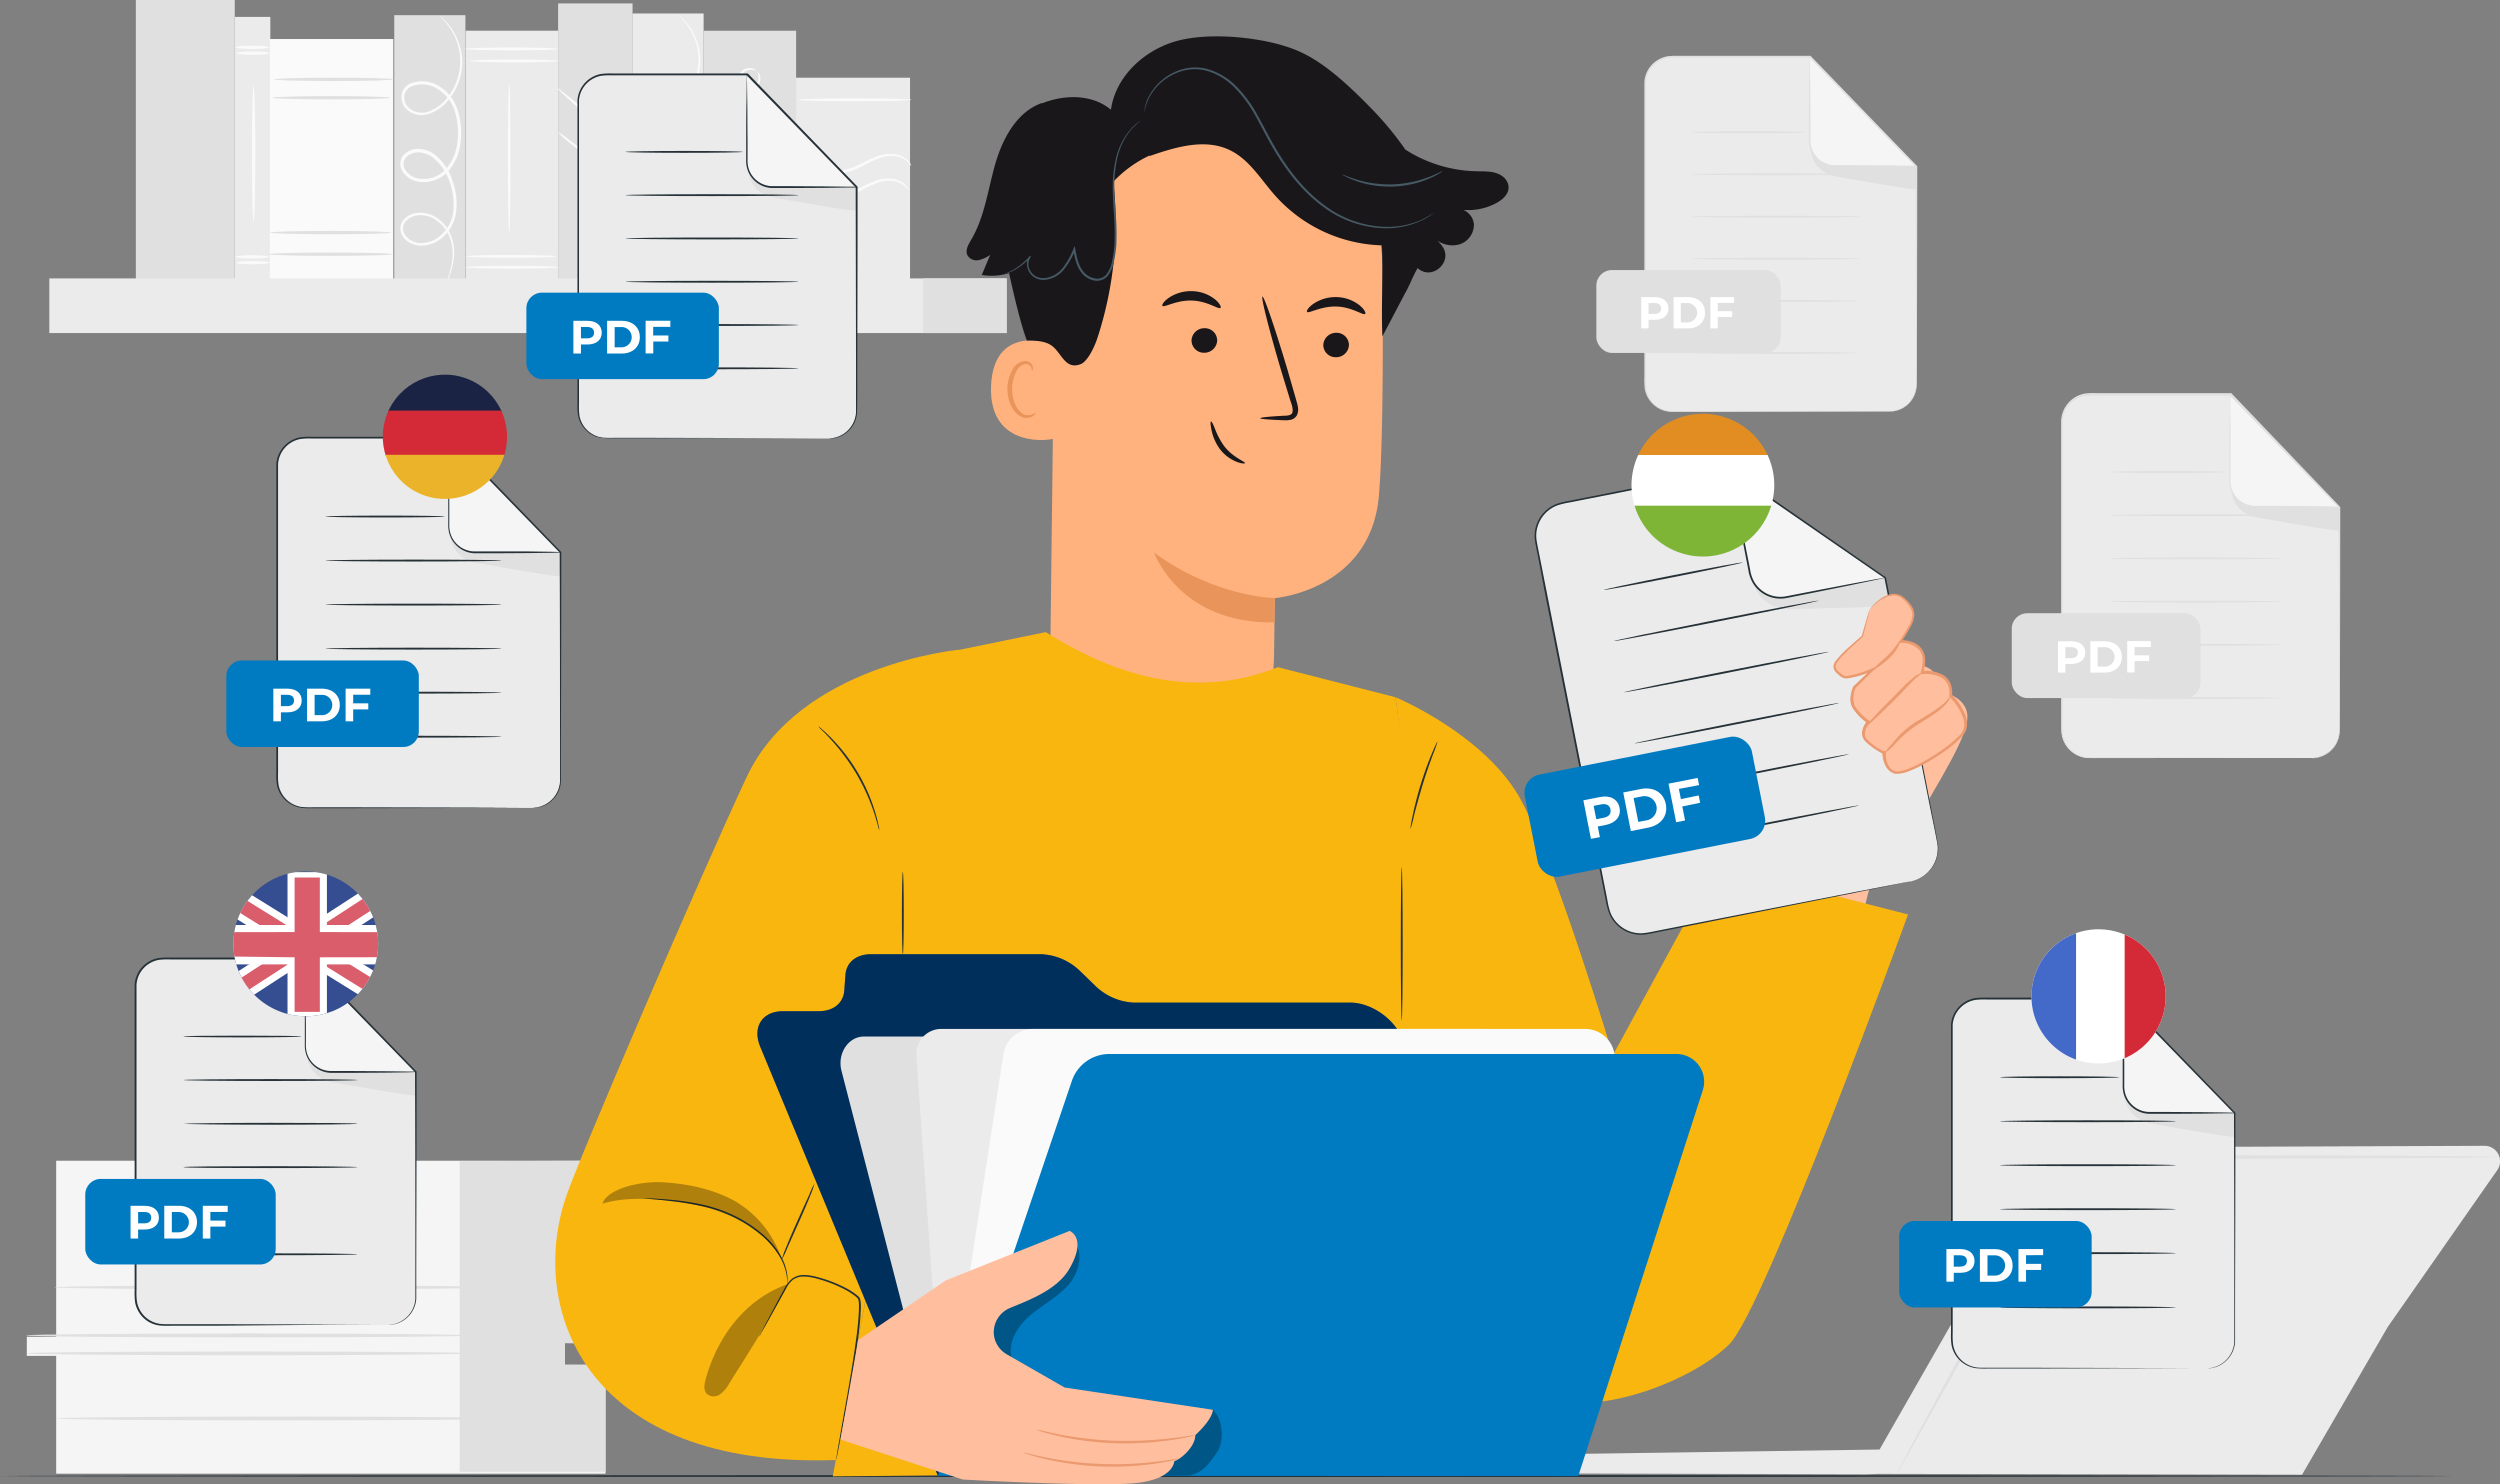 <svg xmlns="http://www.w3.org/2000/svg" xmlns:xlink="http://www.w3.org/1999/xlink" viewBox="0 0 680.74 404.12"><rect x="0" y="0" width="680.74" height="404.12" fill="#808080" stroke="none"/><defs><style>.cls-1{fill:none;}.cls-2{fill:#fff;}.cls-3{fill:#ebebeb;}.cls-4{fill:#f5f5f5;}.cls-5{fill:#e0e0e0;}.cls-6{fill:#fafafa;}.cls-7{fill:#263238;}.cls-8{fill:#007bc1;}.cls-9{fill:#ffb27d;}.cls-10{fill:#e8945b;}.cls-11{fill:#1a171b;}.cls-12{fill:#455a64;}.cls-13{fill:#ffbe9d;}.cls-14{fill:#f9b60f;}.cls-15{opacity:0.3;}.cls-16{fill:#002f5c;}.cls-17{fill:#eb996e;}.cls-18{clip-path:url(#clip-path);}.cls-19{fill:#1a2343;}.cls-20{fill:#d42a37;}.cls-21{fill:#ebb32a;}.cls-22{fill:#344e91;}.cls-23{clip-path:url(#clip-path-2);}.cls-24{clip-path:url(#clip-path-3);}.cls-25{fill:#d95d6b;}.cls-26{clip-path:url(#clip-path-4);}.cls-27{fill:#4369c9;}.cls-28{clip-path:url(#clip-path-5);}.cls-29{fill:#e28d21;}.cls-30{fill:#7eb537;}</style><clipPath id="clip-path"><circle class="cls-1" cx="121.15" cy="118.94" r="16.92" transform="translate(-38.53 176.61) rotate(-64.33)"/></clipPath><clipPath id="clip-path-2"><circle class="cls-1" cx="83.26" cy="257.01" r="19.72" transform="translate(-157.35 134.15) rotate(-45)"/></clipPath><clipPath id="clip-path-3"><rect class="cls-1" x="52.91" y="237.48" width="61.34" height="39.22"/></clipPath><clipPath id="clip-path-4"><circle class="cls-2" cx="571.43" cy="271.32" r="18.27" transform="translate(221.2 798.08) rotate(-81.78)"/></clipPath><clipPath id="clip-path-5"><circle class="cls-1" cx="463.65" cy="132.08" r="19.43" transform="translate(192.36 530.6) rotate(-71.65)"/></clipPath></defs><g id="Calque_2" data-name="Calque 2"><g id="Background_Complete" data-name="Background Complete"><path class="cls-3" d="M629.45,206.4H568.94a7.57,7.57,0,0,1-7.58-7.57V115.07a7.57,7.57,0,0,1,7.58-7.57h38.37L637,138.12v60.71A7.57,7.57,0,0,1,629.45,206.4Z"/><path class="cls-4" d="M607.31,107.5v23.57a7,7,0,0,0,7.05,7H637Z"/><path class="cls-5" d="M607.62,133.14s-.29,5.72,6.21,7.6a6.69,6.69,0,0,0,.75.16c3,.53,22.44,4,22.44,3.55v-6.33H614.36S608.7,137.92,607.62,133.14Z"/><path class="cls-5" d="M629.45,206.4s.45,0,1.31-.15a7.66,7.66,0,0,0,3.43-1.6,7.5,7.5,0,0,0,2.71-5.35c0-2.44,0-5.27,0-8.44,0-12.68-.06-30.82-.1-52.74l.07.15-29.74-30.6.18.08H570.64a18.54,18.54,0,0,0-2.9.1,7.3,7.3,0,0,0-6.09,6.69c0,1.34,0,2.74,0,4.1V142.8c0,10.47,0,20.57,0,30.19q0,7.23,0,14.07v6.73c0,1.11,0,2.2,0,3.29a17.61,17.61,0,0,0,.14,3.19,7.39,7.39,0,0,0,3.43,4.86,7.24,7.24,0,0,0,2.79,1,29.49,29.49,0,0,0,3,.08l11.42,0,34.47.08,9.37,0,2.44,0,.83,0-.83,0-2.44,0-9.37.05-34.47.08-11.42,0a28.1,28.1,0,0,1-3-.07,7.8,7.8,0,0,1-6.59-6.18,18,18,0,0,1-.16-3.27v-3.29q0-3.31,0-6.73,0-6.84,0-14.07c0-9.62,0-19.72,0-30.19q0-7.86,0-16v-8.17c0-1.37,0-2.72,0-4.14a7.83,7.83,0,0,1,6.52-7.16,19,19,0,0,1,3-.11h36.78l.07.07L637.18,138l.06.07v.09c0,21.92-.07,40.06-.09,52.74,0,3.17,0,6-.06,8.46a7.56,7.56,0,0,1-6.32,7,5.23,5.23,0,0,1-1,.09Z"/><path class="cls-5" d="M637,138.12a3.8,3.8,0,0,1-.58,0l-1.67.05-6.14.08-9.11,0h-5.38a7.32,7.32,0,0,1-6.75-5.1,8.25,8.25,0,0,1-.33-2.89c0-1.86,0-3.66,0-5.38,0-3.41,0-6.49.06-9.1s.06-4.62.08-6.14c0-.68,0-1.23,0-1.67a3.8,3.8,0,0,1,0-.58,2.23,2.23,0,0,1,.06.58c0,.44,0,1,0,1.67,0,1.52,0,3.6.08,6.14s0,5.69,0,9.1c0,1.72,0,3.52,0,5.38a7,7,0,0,0,1.7,5.17,6.77,6.77,0,0,0,4.88,2.31l5.37,0,9.11.06,6.14.08,1.67.05A2.23,2.23,0,0,1,637,138.12Z"/><path class="cls-5" d="M606.17,128.53c0,.15-7.15.26-16,.26s-16-.11-16-.26,7.15-.26,16-.26S606.17,128.39,606.17,128.53Z"/><path class="cls-5" d="M621.32,140.29c0,.14-10.54.26-23.54.26s-23.54-.12-23.54-.26,10.54-.26,23.54-.26S621.32,140.15,621.32,140.29Z"/><path class="cls-5" d="M621.32,152.05c0,.14-10.54.26-23.54.26s-23.54-.12-23.54-.26,10.54-.26,23.54-.26S621.32,151.91,621.32,152.05Z"/><path class="cls-5" d="M621.32,163.81c0,.14-10.54.26-23.54.26s-23.54-.12-23.54-.26,10.54-.26,23.54-.26S621.32,163.67,621.32,163.81Z"/><path class="cls-5" d="M621.32,175.57c0,.14-10.54.26-23.54.26s-23.54-.12-23.54-.26,10.54-.26,23.54-.26S621.32,175.43,621.32,175.57Z"/><path class="cls-5" d="M621.32,190.07c0,.15-10.54.26-23.54.26s-23.54-.11-23.54-.26,10.54-.26,23.54-.26S621.32,189.93,621.32,190.07Z"/><rect class="cls-5" x="547.79" y="166.98" width="51.4" height="23.1" rx="4.22"/><path class="cls-2" d="M567.8,177.71c0,1.89-1.42,3.08-3.7,3.08h-1.72v2.35h-2v-8.53h3.69C566.38,174.61,567.8,175.79,567.8,177.71Zm-2,0c0-.94-.61-1.49-1.81-1.49h-1.61v3H564C565.19,179.18,565.8,178.63,565.8,177.71Z"/><path class="cls-2" d="M569.2,174.61h3.87c2.79,0,4.7,1.68,4.7,4.26s-1.91,4.27-4.7,4.27H569.2Zm3.78,6.91a2.65,2.65,0,1,0,0-5.29h-1.81v5.29Z"/><path class="cls-2" d="M581.23,176.2v2.25h3.95V180h-3.95v3.11h-2v-8.53h6.44v1.59Z"/><path class="cls-3" d="M557.62,314.55,511.8,394.7,421.13,396a5.49,5.49,0,0,0-5.4,5.19h0l92.2.26,3.47-.12,115.44.23,23.33-40.23L680,318.62A4.22,4.22,0,0,0,676.5,312l-115.24.44A4.22,4.22,0,0,0,557.62,314.55Z"/><path class="cls-5" d="M680,315a2,2,0,0,1-.55.06l-1.62.05-6.24.11-22.92.18L573,315.6h-5.5a4.55,4.55,0,0,0-4.2,2q-2.61,4.69-5.13,9.26l-9.74,17.56-16.53,29.71-11.24,20c-1.31,2.29-2.35,4.09-3.1,5.41-.34.56-.61,1-.84,1.39a2.25,2.25,0,0,1-.31.45,1.73,1.73,0,0,1,.21-.51l.74-1.45,2.91-5.51c2.63-4.84,6.35-11.71,10.92-20.16l16.33-29.83,9.67-17.59,5.16-9.34a5.7,5.7,0,0,1,5.15-2.49H573l75.64.16,22.92.19,6.24.1,1.62.06A2,2,0,0,1,680,315Z"/><path class="cls-2" d="M598.75,355.32c-2,2.26-2.09,5.54-.11,7.32s5.24,1.4,7.28-.86,2.09-5.54.11-7.32S600.79,353.06,598.75,355.32Z"/><path class="cls-4" d="M15.3,316.06V364h-8v5.2h8v32.08H164.88V372.08H153.8v-6.36h11.08v-9.53h4.93v-4.34H164V316.06Z"/><polygon class="cls-5" points="125.16 316.2 125.16 400.74 164.88 400.74 164.88 371.55 153.8 371.55 153.8 365.72 164.88 365.92 164.88 356.38 169.9 356.39 169.81 351.46 163.96 351.32 163.96 316.06 125.16 316.2"/><path class="cls-5" d="M128,368.5c0,.3-27.07.53-60.45.53s-60.45-.23-60.45-.53S34.15,368,67.54,368,128,368.21,128,368.5Z"/><path class="cls-5" d="M128,363.63c0,.3-27.07.54-60.45.54s-60.45-.24-60.45-.54,27.06-.53,60.45-.53S128,363.34,128,363.63Z"/><path class="cls-5" d="M135.76,350.53c0,.3-27.07.53-60.45.53s-60.46-.23-60.46-.53S41.92,350,75.31,350,135.76,350.24,135.76,350.53Z"/><path class="cls-5" d="M136.5,386.24c0,.29-27.06.53-60.45.53s-60.45-.24-60.45-.53,27.06-.53,60.45-.53S136.5,385.94,136.5,386.24Z"/><path class="cls-3" d="M514.44,112.05H455.33a7.4,7.4,0,0,1-7.4-7.4V22.83a7.4,7.4,0,0,1,7.4-7.4h37.49l29,29.91v59.31A7.4,7.4,0,0,1,514.44,112.05Z"/><path class="cls-4" d="M492.82,15.43v23a6.88,6.88,0,0,0,6.88,6.88h22.14Z"/><path class="cls-5" d="M493.12,40.48s-.29,5.59,6.07,7.42c.24.07.48.12.73.17,2.89.51,21.92,3.9,21.92,3.46V45.34H499.7S494.17,45.16,493.12,40.48Z"/><path class="cls-5" d="M514.44,112.05s.45,0,1.28-.15a7.42,7.42,0,0,0,3.35-1.57,7.26,7.26,0,0,0,2.65-5.21c0-2.39,0-5.16,0-8.25,0-12.39-.06-30.11-.1-51.53l.06.16c-8.78-9-18.58-19.13-29-29.89l.18.07H457a19,19,0,0,0-2.84.11,7.1,7.1,0,0,0-5.94,6.52c-.05,1.31,0,2.68,0,4V49.92c0,10.23,0,20.1,0,29.5q0,7,0,13.73,0,3.34,0,6.58V103a16.78,16.78,0,0,0,.14,3.11,7.19,7.19,0,0,0,3.34,4.75,7.08,7.08,0,0,0,2.73,1,28,28,0,0,0,2.91.08l11.15,0,33.68.08,9.15,0,2.38,0,.81,0-.81,0-2.38,0-9.15.05-33.68.08-11.15,0a27,27,0,0,1-3-.07,7.62,7.62,0,0,1-6.44-6,17.13,17.13,0,0,1-.15-3.19V99.73c0-2.16,0-4.35,0-6.58q0-6.68,0-13.73c0-9.4,0-19.27,0-29.5q0-7.68,0-15.61v-8c0-1.34,0-2.66,0-4a7.56,7.56,0,0,1,1.4-3.9,7.7,7.7,0,0,1,5-3.1,20.73,20.73,0,0,1,2.93-.11h35.92l.08.08C503.44,26,513.22,36.14,522,45.19l.06.07v.08c0,21.42-.07,39.14-.09,51.53,0,3.1,0,5.85-.06,8.26a7.46,7.46,0,0,1-2.75,5.31,7.29,7.29,0,0,1-3.43,1.52,5,5,0,0,1-1,.09A2.73,2.73,0,0,1,514.44,112.05Z"/><path class="cls-5" d="M521.84,45.34a2.18,2.18,0,0,1-.57.06l-1.63.05-6,.08-8.89,0h-5.26a7.16,7.16,0,0,1-5.15-2.42,7.06,7.06,0,0,1-1.45-2.57,8.34,8.34,0,0,1-.33-2.82c0-1.82,0-3.58,0-5.25,0-3.34,0-6.35.06-8.9s.06-4.51.08-6c0-.66,0-1.2,0-1.63a2,2,0,0,1,.05-.57,2.6,2.6,0,0,1,.05.57l.05,1.63c0,1.49.05,3.52.08,6s0,5.56.06,8.9c0,1.67,0,3.43,0,5.25a6.88,6.88,0,0,0,1.66,5,6.66,6.66,0,0,0,4.77,2.25l5.25,0,8.89.06,6,.08,1.63,0A3.74,3.74,0,0,1,521.84,45.34Z"/><path class="cls-5" d="M491.7,36c0,.15-7,.26-15.59.26s-15.6-.11-15.6-.26,7-.26,15.6-.26S491.7,35.84,491.7,36Z"/><path class="cls-5" d="M506.5,47.47c0,.14-10.3.26-23,.26s-23-.12-23-.26,10.3-.26,23-.26S506.5,47.33,506.5,47.47Z"/><path class="cls-5" d="M506.5,59c0,.14-10.3.26-23,.26s-23-.12-23-.26,10.3-.26,23-.26S506.5,58.81,506.5,59Z"/><path class="cls-5" d="M506.5,70.44c0,.15-10.3.26-23,.26s-23-.11-23-.26,10.3-.26,23-.26S506.5,70.3,506.5,70.44Z"/><path class="cls-5" d="M506.5,81.93c0,.15-10.3.26-23,.26s-23-.11-23-.26,10.3-.26,23-.26S506.5,81.79,506.5,81.93Z"/><path class="cls-5" d="M506.5,96.1c0,.14-10.3.26-23,.26s-23-.12-23-.26,10.3-.26,23-.26S506.5,96,506.5,96.1Z"/><rect class="cls-5" x="434.68" y="73.54" width="50.21" height="22.56" rx="4.22"/><path class="cls-2" d="M454.31,84c0,1.9-1.43,3.08-3.71,3.08h-1.71v2.35h-2V80.9h3.68C452.88,80.9,454.31,82.08,454.31,84Zm-2,0c0-.94-.61-1.48-1.81-1.48h-1.61v2.95h1.61C451.7,85.46,452.31,84.92,452.31,84Z"/><path class="cls-2" d="M455.71,80.9h3.87c2.79,0,4.7,1.68,4.7,4.26s-1.91,4.26-4.7,4.26h-3.87Zm3.77,6.9a2.64,2.64,0,1,0,0-5.28h-1.8V87.8Z"/><path class="cls-2" d="M467.74,82.48v2.25h3.94v1.59h-3.94v3.1h-2V80.9h6.45v1.58Z"/><rect class="cls-3" x="215.86" y="21.15" width="31.94" height="55.04" transform="translate(463.66 97.35) rotate(180)"/><rect class="cls-3" x="126.77" y="8.36" width="25.22" height="68.71" transform="translate(278.76 85.43) rotate(180)"/><path class="cls-6" d="M126.48,13.32c0-.21,5.76-.38,12.88-.38s12.88.17,12.88.38-5.77.39-12.88.39S126.48,13.54,126.48,13.32Z"/><path class="cls-6" d="M127.87,16.58c0-.21,5.46-.38,12.19-.38s12.18.17,12.18.38-5.46.39-12.18.39S127.87,16.79,127.87,16.58Z"/><path class="cls-6" d="M138.66,63.52c-.21,0-.38-9.1-.38-20.32s.17-20.33.38-20.33S139,32,139,43.2,138.87,63.52,138.66,63.52Z"/><path class="cls-6" d="M126.77,69.81c0-.21,5.53-.39,12.34-.39s12.35.18,12.35.39-5.53.38-12.35.38S126.77,70,126.77,69.81Z"/><path class="cls-6" d="M126.77,72.76c0-.22,5.67-.39,12.66-.39s12.65.17,12.65.39-5.66.38-12.65.38S126.77,73,126.77,72.76Z"/><rect class="cls-5" x="151.97" y="0.93" width="20.26" height="76.14" transform="translate(324.21 78) rotate(180)"/><path class="cls-6" d="M151.85,35.9A20.34,20.34,0,0,1,155,38.07l7.31,5.54,7.3,5.57a19.29,19.29,0,0,1,2.93,2.44,18.75,18.75,0,0,1-3.25-2c-1.94-1.32-4.59-3.21-7.44-5.39s-5.39-4.21-7.19-5.73A18.16,18.16,0,0,1,151.85,35.9Z"/><path class="cls-6" d="M151.76,24c.13-.16,4.78,3.59,10.36,8.38s10,8.8,9.87,9-4.78-3.59-10.36-8.38S151.62,24.14,151.76,24Z"/><rect class="cls-3" x="63.93" y="4.59" width="9.69" height="72.53" transform="translate(137.54 81.72) rotate(180)"/><path class="cls-6" d="M64.33,14.47c0,.25,2,.46,4.54.46s4.54-.21,4.54-.46-2-.45-4.54-.45S64.33,14.22,64.33,14.47Z"/><path class="cls-6" d="M64.13,12.89c0,.26,2,.46,4.54.46s4.54-.2,4.54-.46-2-.45-4.54-.45S64.13,12.64,64.13,12.89Z"/><path class="cls-6" d="M64.33,71.52c0,.25,2,.45,4.54.45s4.54-.2,4.54-.45-2-.46-4.54-.46S64.33,71.26,64.33,71.52Z"/><path class="cls-6" d="M64.13,69.94c0,.25,2,.45,4.54.45s4.54-.2,4.54-.45-2-.46-4.54-.46S64.13,69.69,64.13,69.94Z"/><path class="cls-6" d="M69.06,60.46c.26,0,.46-8.3.46-18.55s-.2-18.56-.46-18.56-.45,8.31-.45,18.56S68.81,60.46,69.06,60.46Z"/><rect class="cls-5" x="107.35" y="4.13" width="19.38" height="72.53" transform="translate(234.08 80.79) rotate(180)"/><path class="cls-6" d="M121.28,77.59a1.81,1.81,0,0,0,.22-.39c.14-.27.33-.67.56-1.21a21.07,21.07,0,0,0,1.4-4.92,12.81,12.81,0,0,0-1.13-8,10.62,10.62,0,0,0-3.43-3.79A8,8,0,0,0,113.31,58a5.81,5.81,0,0,0-2.88,1.33A3.83,3.83,0,0,0,109,62.37a4.37,4.37,0,0,0,1.66,3.08,6,6,0,0,0,3.3,1.4,8.79,8.79,0,0,0,6.87-2.5,11,11,0,0,0,3.41-7,18.44,18.44,0,0,0-1-8.09,14.82,14.82,0,0,0-4.75-7.07,7.78,7.78,0,0,0-4.18-1.65A5.48,5.48,0,0,0,110,42.11a3.58,3.58,0,0,0-1,2.27,4.18,4.18,0,0,0,.67,2.38,6.28,6.28,0,0,0,3.91,2.66,9.08,9.08,0,0,0,8.53-2.86,14.21,14.21,0,0,0,3.33-8.16,20.1,20.1,0,0,0-.84-8.47,11.71,11.71,0,0,0-5-6.44,8.58,8.58,0,0,0-7.7-.8,4,4,0,0,0-2.51,2.95,4.69,4.69,0,0,0,.89,3.66A6,6,0,0,0,116.8,31,11.36,11.36,0,0,0,122,27.37a16.48,16.48,0,0,0,3.86-9.95A16,16,0,0,0,124,9.54a15.58,15.58,0,0,0-3-4.11,12,12,0,0,0-1-.87,1.63,1.63,0,0,0-.38-.25A18.34,18.34,0,0,1,123.7,9.7a15.77,15.77,0,0,1,1.6,7.7A16.05,16.05,0,0,1,121.46,27a10.76,10.76,0,0,1-4.86,3.4,5.35,5.35,0,0,1-5.73-1.51,3.93,3.93,0,0,1-.72-3.05,3.25,3.25,0,0,1,2.06-2.37,7.83,7.83,0,0,1,7,.79,10.9,10.9,0,0,1,4.61,6,19.33,19.33,0,0,1,.77,8.08A13.39,13.39,0,0,1,121.43,46a8.24,8.24,0,0,1-7.66,2.59,5.36,5.36,0,0,1-3.34-2.27,2.77,2.77,0,0,1,.21-3.53,4.56,4.56,0,0,1,3.64-1.27,6.84,6.84,0,0,1,3.7,1.46,14,14,0,0,1,4.47,6.64,17.74,17.74,0,0,1,1,7.71,10.17,10.17,0,0,1-3.12,6.48,8,8,0,0,1-6.24,2.34c-2.13-.18-4.21-1.8-4.34-3.76a3.13,3.13,0,0,1,1.14-2.52,5.16,5.16,0,0,1,2.54-1.2,7.34,7.34,0,0,1,5.16,1.17,10,10,0,0,1,3.3,3.55A12.47,12.47,0,0,1,123.11,71a23.1,23.1,0,0,1-1.22,4.9A17.41,17.41,0,0,0,121.28,77.59Z"/><rect class="cls-6" x="73.46" y="10.63" width="33.62" height="66.06" transform="translate(180.55 87.32) rotate(180)"/><path class="cls-5" d="M74.62,21.61c0,.25,7.28.46,16.27.46s16.27-.21,16.27-.46-7.28-.46-16.27-.46S74.62,21.36,74.62,21.61Z"/><path class="cls-5" d="M74.2,26.62c0,.25,7.19.45,16.06.45s16.07-.2,16.07-.45-7.19-.46-16.07-.46S74.2,26.37,74.2,26.62Z"/><path class="cls-5" d="M73.12,69.22c0,.26,7.57.46,16.92.46s16.91-.2,16.91-.46-7.57-.45-16.91-.45S73.12,69,73.12,69.22Z"/><path class="cls-5" d="M73.57,63.34c0,.25,7.38.45,16.48.45s16.49-.2,16.49-.45-7.38-.46-16.49-.46S73.57,63.09,73.57,63.34Z"/><rect class="cls-3" x="172.22" y="3.66" width="19.38" height="72.53" transform="translate(363.81 79.86) rotate(180)"/><path class="cls-6" d="M186.15,77.13a2.14,2.14,0,0,0,.22-.4c.14-.26.33-.67.55-1.21a20.89,20.89,0,0,0,1.41-4.91,12.83,12.83,0,0,0-1.13-8,10.72,10.72,0,0,0-3.44-3.79,8,8,0,0,0-5.58-1.31,5.85,5.85,0,0,0-2.89,1.33,3.79,3.79,0,0,0-1.38,3.06A4.39,4.39,0,0,0,175.56,65a6,6,0,0,0,3.31,1.41,8.84,8.84,0,0,0,6.87-2.5,11.06,11.06,0,0,0,3.4-7,18.45,18.45,0,0,0-1-8.09,15,15,0,0,0-4.75-7.07,7.76,7.76,0,0,0-4.19-1.64,5.39,5.39,0,0,0-4.35,1.54,3.5,3.5,0,0,0-1,2.27,4.09,4.09,0,0,0,.66,2.37A6.33,6.33,0,0,0,178.43,49,9.13,9.13,0,0,0,187,46.1a14.23,14.23,0,0,0,3.32-8.17,20.05,20.05,0,0,0-.83-8.46,11.69,11.69,0,0,0-5-6.44,8.53,8.53,0,0,0-7.69-.81,4.07,4.07,0,0,0-2.51,3,4.7,4.7,0,0,0,.88,3.65,6.05,6.05,0,0,0,6.53,1.73,11.28,11.28,0,0,0,5.15-3.66A16.49,16.49,0,0,0,190.68,17a16,16,0,0,0-4.84-12,11.75,11.75,0,0,0-1-.87,2.23,2.23,0,0,0-.37-.26,18.91,18.91,0,0,1,4.11,5.4,15.7,15.7,0,0,1,1.6,7.69,16,16,0,0,1-3.85,9.55,10.67,10.67,0,0,1-4.86,3.41,5.35,5.35,0,0,1-5.72-1.51,3.89,3.89,0,0,1-.72-3.05A3.23,3.23,0,0,1,177.08,23a7.74,7.74,0,0,1,6.94.79,10.85,10.85,0,0,1,4.62,6,19.38,19.38,0,0,1,.77,8.09,13.49,13.49,0,0,1-3.11,7.65,8.24,8.24,0,0,1-7.66,2.58,5.39,5.39,0,0,1-3.34-2.26,2.79,2.79,0,0,1,.21-3.54A4.59,4.59,0,0,1,179.14,41a6.94,6.94,0,0,1,3.71,1.47,14.14,14.14,0,0,1,4.47,6.63,17.78,17.78,0,0,1,1,7.72,10.22,10.22,0,0,1-3.12,6.48A8,8,0,0,1,179,65.63c-2.13-.17-4.21-1.8-4.34-3.76a3.13,3.13,0,0,1,1.13-2.52,5.28,5.28,0,0,1,2.55-1.2,7.46,7.46,0,0,1,5.16,1.17,10.2,10.2,0,0,1,3.3,3.55A12.57,12.57,0,0,1,188,70.56a22.72,22.72,0,0,1-1.23,4.9A15.3,15.3,0,0,0,186.15,77.13Z"/><rect class="cls-5" x="37" width="26.93" height="76.2" transform="translate(100.92 76.2) rotate(180)"/><rect class="cls-5" x="191.6" y="8.36" width="25.19" height="67.83" transform="translate(408.38 84.56) rotate(180)"/><path class="cls-6" d="M217.42,42.19a20.69,20.69,0,0,0,4,2.85,14,14,0,0,0,5.07,1.4,13,13,0,0,0,6.29-1.09c2.12-.91,4.07-2.07,6-2.76a9.63,9.63,0,0,1,5.49-.5A5.86,5.86,0,0,1,247.49,44a2.41,2.41,0,0,1,.63,1.21c-.07,0-.26-.42-.85-1a6,6,0,0,0-3.08-1.6,9.3,9.3,0,0,0-5.13.64c-1.87.68-3.79,1.85-6,2.8a13.38,13.38,0,0,1-6.64,1.09,13.76,13.76,0,0,1-5.26-1.63,11.9,11.9,0,0,1-2.94-2.25A3.8,3.8,0,0,1,217.42,42.19Z"/><path class="cls-6" d="M216.85,48.9a21.12,21.12,0,0,0,4,2.85,14,14,0,0,0,5.07,1.41,13.13,13.13,0,0,0,6.29-1.1c2.12-.91,4.07-2.07,6-2.75a9.45,9.45,0,0,1,5.49-.5,5.88,5.88,0,0,1,3.18,1.92,2.31,2.31,0,0,1,.62,1.22c-.06,0-.25-.42-.85-1a6,6,0,0,0-3.07-1.6,9.39,9.39,0,0,0-5.13.64c-1.88.69-3.79,1.85-6,2.8a13.32,13.32,0,0,1-6.65,1.09,13.64,13.64,0,0,1-5.26-1.63A11.4,11.4,0,0,1,217.67,50,3.59,3.59,0,0,1,216.85,48.9Z"/><path class="cls-6" d="M217.27,27.18c0-.21,6.93-.39,15.48-.39s15.49.18,15.49.39-6.93.38-15.49.38S217.27,27.39,217.27,27.18Z"/><path class="cls-6" d="M205.86,19.29a3.6,3.6,0,0,0-2.19-.18A2.63,2.63,0,0,0,202,20.52a2.44,2.44,0,0,0,3.13,3,2.67,2.67,0,0,0,1.34-1.76,3.7,3.7,0,0,0-.26-2.18s.24.09.48.47a2.78,2.78,0,0,1,.32,1.81,3.14,3.14,0,0,1-1.57,2.29,3.09,3.09,0,0,1-4.08-3.93,3.1,3.1,0,0,1,2.22-1.65,2.78,2.78,0,0,1,1.83.25C205.75,19.05,205.88,19.26,205.86,19.29Z"/><path class="cls-6" d="M204.23,69.4c-.21,0-.39-9.5-.39-21.23s.18-21.24.39-21.24.38,9.51.38,21.24S204.44,69.4,204.23,69.4Z"/><rect class="cls-3" x="13.43" y="75.81" width="260.68" height="14.88"/><rect class="cls-5" x="251.35" y="75.81" width="22.76" height="14.88"/></g><g id="Files"><path class="cls-3" d="M144.89,220H83.19a7.71,7.71,0,0,1-7.72-7.72v-85.4a7.72,7.72,0,0,1,7.72-7.72h39.13l30.29,31.22v61.9A7.72,7.72,0,0,1,144.89,220Z"/><path class="cls-4" d="M122.32,119.2v24a7.18,7.18,0,0,0,7.18,7.18h23.11Z"/><path class="cls-5" d="M122.63,145.34s-.3,5.83,6.34,7.75a6.43,6.43,0,0,0,.76.17c3,.54,22.88,4.08,22.88,3.62v-6.46H129.5S123.73,150.22,122.63,145.34Z"/><path class="cls-7" d="M144.89,220s.46,0,1.33-.15a7.75,7.75,0,0,0,3.5-1.63,7.63,7.63,0,0,0,2.77-5.45c0-2.49,0-5.38,0-8.61,0-12.93,0-31.43-.09-53.78l.06.15-30.31-31.2.18.08H84.93a19.38,19.38,0,0,0-3,.11,7.46,7.46,0,0,0-6.21,6.82c0,1.37,0,2.8,0,4.19q0,4.18,0,8.33v16.28c0,10.68,0,21,0,30.79q0,7.36,0,14.34v10.22a16.54,16.54,0,0,0,.14,3.25,7.54,7.54,0,0,0,3.49,5,7.42,7.42,0,0,0,2.85,1,25.61,25.61,0,0,0,3,.08l11.64,0,35.15.08,9.56.05,2.48,0,.85,0-.85,0-2.48,0-9.56.05-35.15.08-11.64,0a29.26,29.26,0,0,1-3.09-.08,7.93,7.93,0,0,1-6.72-6.29,18.77,18.77,0,0,1-.15-3.34c0-1.11,0-2.22,0-3.35v-6.87q0-7,0-14.34c0-9.81,0-20.11,0-30.79V130.58c0-1.41,0-2.79,0-4.23a7.86,7.86,0,0,1,1.47-4.06,7.94,7.94,0,0,1,5.18-3.24,19.62,19.62,0,0,1,3.05-.11h37.49l.08.07,30.27,31.25.06.06v.09c0,22.35-.07,40.85-.1,53.78,0,3.24,0,6.11,0,8.62a7.69,7.69,0,0,1-6.45,7.13,4.63,4.63,0,0,1-1,.09A2.86,2.86,0,0,1,144.89,220Z"/><path class="cls-7" d="M152.61,150.42a2.08,2.08,0,0,1-.59.05l-1.71.05-6.26.08-9.28.06h-5.49a7.48,7.48,0,0,1-6.88-5.19,8.85,8.85,0,0,1-.34-2.95c0-1.9,0-3.73,0-5.48,0-3.48,0-6.62,0-9.29s.07-4.71.09-6.26l0-1.7a2.08,2.08,0,0,1,0-.59,2.7,2.7,0,0,1,.05.59c0,.45,0,1,0,1.7,0,1.55,0,3.67.08,6.26s0,5.81.06,9.29c0,1.75,0,3.58,0,5.48a7.92,7.92,0,0,0,.33,2.79,6.72,6.72,0,0,0,1.41,2.49,6.9,6.9,0,0,0,5,2.35l5.48,0,9.28,0,6.26.09,1.71.05A2.08,2.08,0,0,1,152.61,150.42Z"/><path class="cls-7" d="M121.15,140.65c0,.14-7.29.26-16.27.26s-16.28-.12-16.28-.26,7.28-.26,16.28-.26S121.15,140.5,121.15,140.65Z"/><path class="cls-7" d="M136.6,152.64c0,.14-10.75.26-24,.26s-24-.12-24-.26,10.74-.26,24-.26S136.6,152.49,136.6,152.64Z"/><path class="cls-7" d="M136.6,164.63c0,.14-10.75.26-24,.26s-24-.12-24-.26,10.74-.26,24-.26S136.6,164.48,136.6,164.63Z"/><path class="cls-7" d="M136.6,176.62c0,.14-10.75.26-24,.26s-24-.12-24-.26,10.74-.26,24-.26S136.6,176.47,136.6,176.62Z"/><path class="cls-7" d="M136.6,188.61c0,.14-10.75.26-24,.26s-24-.12-24-.26,10.74-.26,24-.26S136.6,188.47,136.6,188.61Z"/><path class="cls-7" d="M136.6,200.6c0,.14-10.75.26-24,.26s-24-.12-24-.26,10.74-.26,24-.26S136.6,200.46,136.6,200.6Z"/><rect class="cls-8" x="61.63" y="179.85" width="52.41" height="23.55" rx="4.22"/><path class="cls-2" d="M82.15,190.74c0,2-1.49,3.22-3.86,3.22h-1.8v2.45H74.43v-8.89h3.86C80.66,187.52,82.15,188.75,82.15,190.74Zm-2.09,0c0-1-.63-1.55-1.89-1.55H76.49v3.09h1.68C79.43,192.28,80.06,191.71,80.06,190.74Z"/><path class="cls-2" d="M83.61,187.52h4c2.91,0,4.91,1.75,4.91,4.45s-2,4.44-4.91,4.44h-4Zm3.94,7.2a2.76,2.76,0,1,0,0-5.51H85.67v5.51Z"/><path class="cls-2" d="M96.17,189.17v2.35h4.11v1.65H96.17v3.24H94.11v-8.89h6.72v1.65Z"/><path class="cls-3" d="M105.59,360.77h-61a7.63,7.63,0,0,1-7.63-7.63v-84.5A7.63,7.63,0,0,1,44.54,261H83.26l30,30.89v61.25A7.64,7.64,0,0,1,105.59,360.77Z"/><path class="cls-4" d="M83.26,261v23.78a7.1,7.1,0,0,0,7.1,7.11h22.87Z"/><path class="cls-5" d="M83.57,286.87s-.3,5.77,6.26,7.66a4.91,4.91,0,0,0,.76.17c3,.54,22.64,4,22.64,3.58v-6.39H90.36S84.65,291.7,83.57,286.87Z"/><path class="cls-7" d="M105.59,360.77s.46,0,1.32-.15a7.6,7.6,0,0,0,3.46-1.62,7.51,7.51,0,0,0,2.73-5.38c0-2.47,0-5.33,0-8.52,0-12.79,0-31.09-.09-53.21l.06.15-30-30.86.18.07h-37a20.13,20.13,0,0,0-2.93.11,7.43,7.43,0,0,0-4.8,3,7.33,7.33,0,0,0-1.35,3.76c0,1.35,0,2.77,0,4.14v54.82l0,14.18v10.11a17,17,0,0,0,.15,3.22,7.4,7.4,0,0,0,6.27,5.9,25,25,0,0,0,3,.08l11.53,0,34.77.08,9.45.05,2.46,0,.84,0-.84,0-2.46,0-9.45,0L58.07,361H46.54a26.35,26.35,0,0,1-3.06-.07,7.82,7.82,0,0,1-3-1,7.9,7.9,0,0,1-3.67-5.19,18.28,18.28,0,0,1-.15-3.3V327.08l0-30.47V272.26c0-1.39,0-2.75,0-4.18a7.9,7.9,0,0,1,6.58-7.22,20.56,20.56,0,0,1,3-.12H83.36l.08.08,29.94,30.91.06.06v.09c0,22.12-.07,40.42-.09,53.21,0,3.2,0,6,0,8.53a7.71,7.71,0,0,1-2.85,5.48,7.48,7.48,0,0,1-3.53,1.57,4.63,4.63,0,0,1-1,.09Z"/><path class="cls-7" d="M113.23,291.89a2.16,2.16,0,0,1-.59.05L111,292l-6.19.08-9.19.06H90.14a7.31,7.31,0,0,1-5.3-2.49,7.18,7.18,0,0,1-1.5-2.64,8.71,8.71,0,0,1-.34-2.92c0-1.88,0-3.69,0-5.43,0-3.44,0-6.55,0-9.18s.07-4.66.09-6.2c0-.68,0-1.24,0-1.68a2.36,2.36,0,0,1,.06-.59,2.81,2.81,0,0,1,0,.59c0,.44,0,1,0,1.68,0,1.54,0,3.64.08,6.2s0,5.74.06,9.18c0,1.74,0,3.55,0,5.43a8,8,0,0,0,.32,2.76,6.89,6.89,0,0,0,6.33,4.78l5.41,0,9.19.06,6.19.08,1.69,0A2.81,2.81,0,0,1,113.23,291.89Z"/><path class="cls-7" d="M82.1,282.22c0,.15-7.21.26-16.1.26s-16.1-.11-16.1-.26S57.11,282,66,282,82.1,282.08,82.1,282.22Z"/><path class="cls-7" d="M97.38,294.09c0,.14-10.63.26-23.74.26s-23.74-.12-23.74-.26,10.63-.26,23.74-.26S97.38,293.94,97.38,294.09Z"/><path class="cls-7" d="M97.38,306c0,.14-10.63.26-23.74.26S49.9,306.09,49.9,306s10.63-.26,23.74-.26S97.38,305.8,97.38,306Z"/><path class="cls-7" d="M97.38,317.81c0,.14-10.63.26-23.74.26S49.9,318,49.9,317.81s10.63-.26,23.74-.26S97.38,317.67,97.38,317.81Z"/><path class="cls-7" d="M97.38,341.54c0,.14-10.63.26-23.74.26s-23.74-.12-23.74-.26,10.63-.26,23.74-.26S97.38,341.39,97.38,341.54Z"/><rect class="cls-8" x="23.22" y="321.01" width="51.85" height="23.3" rx="4.22"/><path class="cls-2" d="M43.27,331.57c0,2-1.49,3.22-3.87,3.22H37.61v2.45H35.55v-8.9H39.4C41.78,328.34,43.27,329.58,43.27,331.57Zm-2.09,0c0-1-.63-1.55-1.89-1.55H37.61v3.09h1.68C40.55,333.11,41.18,332.54,41.18,331.57Z"/><path class="cls-2" d="M44.73,328.34h4c2.91,0,4.91,1.76,4.91,4.45s-2,4.45-4.91,4.45h-4Zm3.94,7.21a2.76,2.76,0,1,0,0-5.52H46.79v5.52Z"/><path class="cls-2" d="M57.28,330v2.36H61.4V334H57.28v3.24H55.22v-8.9H62V330Z"/><path class="cls-3" d="M225.62,119.41H165a7.59,7.59,0,0,1-7.59-7.59v-84A7.59,7.59,0,0,1,165,20.27h38.47L233.21,51v60.86A7.59,7.59,0,0,1,225.62,119.41Z"/><path class="cls-4" d="M203.43,20.27V43.9A7.06,7.06,0,0,0,210.49,51h22.72Z"/><path class="cls-5" d="M203.74,46s-.3,5.74,6.23,7.62c.24.07.49.12.74.17,3,.53,22.5,4,22.5,3.55V51H210.49S204.82,50.77,203.74,46Z"/><path class="cls-7" d="M225.62,119.41s.45,0,1.31-.16a7.69,7.69,0,0,0,3.44-1.6,7.55,7.55,0,0,0,2.72-5.36c0-2.44,0-5.28,0-8.46,0-12.71-.05-30.89-.09-52.87l.06.15-29.8-30.66.18.07H166.68a20,20,0,0,0-2.92.11,7.31,7.31,0,0,0-4.76,3,7.22,7.22,0,0,0-1.34,3.73c0,1.34,0,2.75,0,4.12v24.2c0,10.49,0,20.62,0,30.26,0,4.82,0,9.53,0,14.1v6.75c0,1.11,0,2.21,0,3.3a17.65,17.65,0,0,0,.14,3.19,7.4,7.4,0,0,0,6.24,5.87,26.78,26.78,0,0,0,3,.07l11.45,0,34.55.08,9.39,0,2.45,0,.83,0-.83,0-2.45,0-9.39.05-34.55.08-11.45,0a28.39,28.39,0,0,1-3-.08,7.93,7.93,0,0,1-3-1,7.83,7.83,0,0,1-3.64-5.16,18,18,0,0,1-.16-3.27v-3.3q0-3.33,0-6.75c0-4.57,0-9.28,0-14.1,0-9.64,0-19.77,0-30.26q0-7.87,0-16V31.46c0-1.39,0-2.74,0-4.16a7.71,7.71,0,0,1,1.44-4,7.82,7.82,0,0,1,5.1-3.18,20.29,20.29,0,0,1,3-.12h36.86l.07.08,29.75,30.71.06.07V51c0,22-.07,40.16-.09,52.87,0,3.18,0,6-.05,8.48a7.6,7.6,0,0,1-2.83,5.44,7.53,7.53,0,0,1-3.51,1.57,6.24,6.24,0,0,1-1,.09Z"/><path class="cls-7" d="M233.21,51a2.27,2.27,0,0,1-.59.06l-1.67,0-6.15.09-9.13.05h-5.4A7.26,7.26,0,0,1,205,48.73a7.34,7.34,0,0,1-1.49-2.63,8.31,8.31,0,0,1-.33-2.9c0-1.87,0-3.67,0-5.39,0-3.42,0-6.51.06-9.13s.06-4.63.08-6.15c0-.68,0-1.23,0-1.67a2.08,2.08,0,0,1,.05-.59,2.08,2.08,0,0,1,0,.59c0,.44,0,1,.05,1.67,0,1.52.05,3.61.08,6.15s0,5.71.06,9.13c0,1.72,0,3.52,0,5.39a7.87,7.87,0,0,0,.31,2.74,6.86,6.86,0,0,0,6.29,4.75l5.38,0,9.13.06,6.15.08,1.67,0A3.86,3.86,0,0,1,233.21,51Z"/><path class="cls-7" d="M202.28,41.36c0,.14-7.16.26-16,.26s-16-.12-16-.26,7.17-.26,16-.26S202.28,41.21,202.28,41.36Z"/><path class="cls-7" d="M217.47,53.14c0,.15-10.57.26-23.59.26s-23.6-.11-23.6-.26,10.56-.26,23.6-.26S217.47,53,217.47,53.14Z"/><path class="cls-7" d="M217.47,64.93c0,.14-10.57.26-23.59.26s-23.6-.12-23.6-.26,10.56-.26,23.6-.26S217.47,64.79,217.47,64.93Z"/><path class="cls-7" d="M217.47,76.72c0,.14-10.57.26-23.59.26s-23.6-.12-23.6-.26,10.56-.26,23.6-.26S217.47,76.57,217.47,76.72Z"/><path class="cls-7" d="M217.47,88.5c0,.15-10.57.26-23.59.26s-23.6-.11-23.6-.26,10.56-.26,23.6-.26S217.47,88.36,217.47,88.5Z"/><path class="cls-7" d="M217.47,100.29c0,.15-10.57.26-23.59.26s-23.6-.12-23.6-.26,10.56-.26,23.6-.26S217.47,100.15,217.47,100.29Z"/><rect class="cls-8" x="143.33" y="79.69" width="52.41" height="23.55" rx="4.22"/><path class="cls-2" d="M163.85,90.59c0,2-1.49,3.21-3.87,3.21h-1.79v2.46h-2.06v-8.9H160C162.36,87.36,163.85,88.59,163.85,90.59Zm-2.09,0c0-1-.63-1.55-1.89-1.55h-1.68v3.09h1.68C161.13,92.13,161.76,91.55,161.76,90.59Z"/><path class="cls-2" d="M165.31,87.36h4c2.91,0,4.91,1.75,4.91,4.45s-2,4.45-4.91,4.45h-4Zm3.94,7.21a2.76,2.76,0,1,0,0-5.52h-1.88v5.52Z"/><path class="cls-2" d="M177.86,89v2.35H182V93h-4.12v3.24H175.8v-8.9h6.73V89Z"/><path class="cls-3" d="M600.8,372.63H539.18a7.71,7.71,0,0,1-7.71-7.71v-85.3a7.71,7.71,0,0,1,7.71-7.71h39.08l30.25,31.18v61.83A7.71,7.71,0,0,1,600.8,372.63Z"/><path class="cls-4" d="M578.26,271.91v24a7.17,7.17,0,0,0,7.17,7.17h23.08Z"/><path class="cls-5" d="M578.57,298s-.3,5.83,6.33,7.74a6.27,6.27,0,0,0,.75.17c3,.54,22.86,4.07,22.86,3.61v-6.45H585.43S579.66,302.9,578.57,298Z"/><path class="cls-7" d="M600.8,372.63s.46,0,1.33-.16a7.79,7.79,0,0,0,3.5-1.63,7.63,7.63,0,0,0,2.76-5.44c0-2.49,0-5.37,0-8.59,0-12.92,0-31.39-.09-53.72l.06.15-30.27-31.15.18.07H540.92a20.54,20.54,0,0,0-3,.11,7.46,7.46,0,0,0-4.84,3,7.37,7.37,0,0,0-1.37,3.79c0,1.37,0,2.8,0,4.19q0,4.19,0,8.32v16.26c0,10.66,0,20.95,0,30.75q0,7.35,0,14.32v6.86c0,1.12,0,2.24,0,3.35a17.27,17.27,0,0,0,.15,3.24,7.53,7.53,0,0,0,6.33,6c1,.12,2,.06,3,.08h11.64l35.1.09,9.54,0,2.48,0,.85,0-.85,0-2.48,0-9.54.05-35.1.08-11.64,0a29.14,29.14,0,0,1-3.08-.08,7.91,7.91,0,0,1-6.71-6.28,17.77,17.77,0,0,1-.15-3.33c0-1.11,0-2.23,0-3.35v-6.86q0-7,0-14.32c0-9.8,0-20.09,0-30.75V283.28c0-1.41,0-2.78,0-4.22a7.84,7.84,0,0,1,1.46-4.06,8,8,0,0,1,5.18-3.23,21,21,0,0,1,3-.12h37.44l.07.08,30.23,31.2.06.07v.08c0,22.33-.07,40.8-.09,53.72,0,3.22,0,6.09,0,8.6a7.74,7.74,0,0,1-2.87,5.53,7.63,7.63,0,0,1-3.57,1.6,6.54,6.54,0,0,1-1,.09Z"/><path class="cls-7" d="M608.51,303.09a2.41,2.41,0,0,1-.6.06l-1.7,0-6.25.09-9.27.05h-5.48a7.42,7.42,0,0,1-6.87-5.18,8.79,8.79,0,0,1-.34-2.94c0-1.9,0-3.73,0-5.48,0-3.47,0-6.61.05-9.27s.06-4.71.08-6.25c0-.7,0-1.26.05-1.7a2.41,2.41,0,0,1,.06-.6,4.13,4.13,0,0,1,0,.6l.05,1.7c0,1.54,0,3.66.08,6.25s0,5.8.06,9.27c0,1.75,0,3.58,0,5.48a8.13,8.13,0,0,0,.32,2.78,7,7,0,0,0,1.41,2.49,6.93,6.93,0,0,0,5,2.34l5.47,0,9.27.06,6.25.08,1.7.05A4.13,4.13,0,0,1,608.51,303.09Z"/><path class="cls-7" d="M577.09,293.33c0,.15-7.28.26-16.25.26s-16.26-.11-16.26-.26,7.28-.26,16.26-.26S577.09,293.19,577.09,293.33Z"/><path class="cls-7" d="M592.52,305.31c0,.14-10.74.26-24,.26s-24-.12-24-.26,10.73-.26,24-.26S592.52,305.16,592.52,305.31Z"/><path class="cls-7" d="M592.52,317.28c0,.15-10.74.26-24,.26s-24-.11-24-.26,10.73-.26,24-.26S592.52,317.14,592.52,317.28Z"/><path class="cls-7" d="M592.52,329.26c0,.14-10.74.26-24,.26s-24-.12-24-.26,10.73-.26,24-.26S592.52,329.11,592.52,329.26Z"/><path class="cls-7" d="M592.52,341.23c0,.15-10.74.26-24,.26s-24-.11-24-.26,10.73-.26,24-.26S592.52,341.09,592.52,341.23Z"/><path class="cls-7" d="M592.52,356c0,.15-10.74.26-24,.26s-24-.11-24-.26,10.73-.26,24-.26S592.52,355.86,592.52,356Z"/><rect class="cls-8" x="517.14" y="332.47" width="52.41" height="23.55" rx="4.22"/><path class="cls-2" d="M537.66,343.36c0,2-1.48,3.22-3.86,3.22H532V349H530v-8.89h3.85C536.18,340.14,537.66,341.37,537.66,343.36Zm-2.08,0c0-1-.64-1.55-1.9-1.55H532v3.09h1.67C534.94,344.9,535.58,344.33,535.58,343.36Z"/><path class="cls-2" d="M539.12,340.14h4c2.91,0,4.9,1.75,4.9,4.45s-2,4.44-4.9,4.44h-4Zm3.94,7.2a2.76,2.76,0,1,0,0-5.51h-1.88v5.51Z"/><path class="cls-2" d="M551.68,341.79v2.35h4.12v1.65h-4.12V349h-2.06v-8.89h6.72v1.65Z"/></g><g id="Desk"><path class="cls-7" d="M667.72,401.92c0,.14-149.48.26-333.84.26S0,402.06,0,401.92s149.45-.26,333.88-.26S667.72,401.78,667.72,401.92Z"/></g><g id="Character"><path class="cls-9" d="M287.22,74.67,286,177.08c-.21,17.42,3,43,30.58,42.13h0c23.84-2.6,30.17-25.17,30.35-41.42.09-7.71.18-14.14.24-14.93,0,0,26.1-2.13,28.3-27.91,1.07-12.46,1.17-38.3,1-61.67a48.2,48.2,0,0,0-44.7-47.68l-2.48-.18C302.26,25,286.87,47.71,287.22,74.67Z"/><path class="cls-10" d="M347.12,162.86s-16.34-.23-32.87-12.39c0,0,6.82,19.45,32.73,19Z"/><path class="cls-11" d="M332.34,83.84c-.51.52-3.49-1.87-7.81-2s-7.54,2-8,1.45c-.22-.25.31-1.2,1.72-2.19a10.79,10.79,0,0,1,6.42-1.82,10.39,10.39,0,0,1,6.2,2.25C332.17,82.63,332.59,83.61,332.34,83.84Z"/><path class="cls-11" d="M331.43,92.78a3.5,3.5,0,0,1-3.62,3.27,3.35,3.35,0,0,1-3.36-3.41,3.49,3.49,0,0,1,3.61-3.27A3.35,3.35,0,0,1,331.43,92.78Z"/><path class="cls-11" d="M343.16,113.89c0-.23,2.49-.48,6.52-.69,1,0,2-.17,2.22-.84s0-1.84-.46-3c-.77-2.52-1.58-5.17-2.43-7.93-3.36-11.29-5.71-20.53-5.25-20.66s3.54,8.9,6.9,20.19q1.2,4.17,2.3,8c.3,1.18.86,2.53.24,4a2.55,2.55,0,0,1-1.78,1.36,7.22,7.22,0,0,1-1.73.12C345.65,114.28,343.16,114.11,343.16,113.89Z"/><path class="cls-9" d="M287.94,93.93c-.43-.22-17.35-6.54-18.08,11.14s17.18,14.77,17.23,14.26S287.94,93.93,287.94,93.93Z"/><path class="cls-10" d="M282,112.41c-.08-.06-.32.2-.85.42a3.07,3.07,0,0,1-2.31,0c-1.84-.76-3.29-3.79-3.24-7a10.24,10.24,0,0,1,1-4.38A3.53,3.53,0,0,1,279,99.16a1.58,1.58,0,0,1,1.79.91c.22.51.09.86.18.89s.39-.28.28-1a2,2,0,0,0-.65-1.13,2.32,2.32,0,0,0-1.69-.52,4.35,4.35,0,0,0-3.33,2.61,10.63,10.63,0,0,0-1.27,4.88c0,3.57,1.66,7,4.18,7.82a3.27,3.27,0,0,0,2.84-.35C281.92,112.84,282,112.44,282,112.41Z"/><path class="cls-11" d="M339,126.13c.19-.45-3.28-1.48-5.71-4.73a20,20,0,0,1-2.45-4.62c-.51-1.28-.9-2.09-1.1-2s-.13.92.15,2.32a13.06,13.06,0,0,0,2.28,5.17,10.58,10.58,0,0,0,4.52,3.46C338,126.25,338.94,126.28,339,126.13Z"/><path class="cls-11" d="M410.65,50.13a4.15,4.15,0,0,0-2-2.43c-2-1.2-4.34-1-6.59-1.07a37.23,37.23,0,0,1-19.39-5.9,87.43,87.43,0,0,0-9-10.93c-7.82-8.06-14.25-13.54-20.9-16.22-8.6-3.46-23-4.87-32-2.51s-17,9.63-18.27,18.82c-5-4.25-12.59-4.22-18.71-1.76l-.16-.06C276.87,30.5,273,37.71,271,44.67s-2.87,14.4-6.56,20.63c-.77,1.31-1.68,2.87-1,4.23a2.88,2.88,0,0,0,3,1.31,8.4,8.4,0,0,0,3.18-1.44l-2.28,5.47a16.08,16.08,0,0,0,7.42-.5c1.45,6.51,3.18,13.94,4.85,18.35,2.86,0,5.47.2,7.23,1.78,2.38,2.15,3.45,6.19,7.42,4.66,2-.79,3.87-5,4.55-7.09a100.46,100.46,0,0,0,4.35-42.59,32.36,32.36,0,0,1,10-7.2l-.3.27c7.2-2.5,15.35-5,22.19-1.58,5.3,2.62,8.42,8.13,12.38,12.52a40.47,40.47,0,0,0,28.85,13.32c.38,7.26-.23,17.52.15,24.78L382.51,80V80c.5-.85.92-1.71,1.32-2.57l.14-.26v0A44,44,0,0,1,386,73l.07.06c3.93,3.47,9.73-1.84,6.62-6.07a10.38,10.38,0,0,0-2.19-2.2,7.17,7.17,0,0,0,6.84,1.77,5.64,5.64,0,0,0,4-5.56,4.77,4.77,0,0,0-2.86-3.84,16.21,16.21,0,0,0,9.2-2C409.48,54.12,411.27,52.42,410.65,50.13Z"/><path class="cls-12" d="M310.67,32.85a22.21,22.21,0,0,0-2.58,2.36,18.45,18.45,0,0,0-4,8.57,32.27,32.27,0,0,0-.66,6.55c0,2.38.18,4.92.36,7.6a67,67,0,0,1,.2,8.46,30.15,30.15,0,0,1-.59,4.46,9.27,9.27,0,0,1-1.82,4.33A3.92,3.92,0,0,1,298,76.4a5.85,5.85,0,0,1-3.27-1.85c-1.66-1.94-2.07-4.39-2.49-6.56l.55.07a22,22,0,0,1-3.14,5.4,7.67,7.67,0,0,1-5,2.73,4.9,4.9,0,0,1-2.66-.46,4.29,4.29,0,0,1-1.8-1.78,4.4,4.4,0,0,1-.55-2.29,3.15,3.15,0,0,1,.83-2l.27.24a16.84,16.84,0,0,1-5.54,4.16,16.13,16.13,0,0,1-1.72.66,2.44,2.44,0,0,1-.61.15,4.15,4.15,0,0,1,.58-.24c.38-.16.95-.39,1.66-.75a17.16,17.16,0,0,0,5.35-4.22l.27.24a3.34,3.34,0,0,0-.17,3.84,3.83,3.83,0,0,0,1.64,1.57,4.43,4.43,0,0,0,2.41.39,7.17,7.17,0,0,0,4.65-2.59,21.22,21.22,0,0,0,3-5.29l.38-.83.17.9c.41,2.16.85,4.52,2.36,6.26a5.25,5.25,0,0,0,2.93,1.66,3.3,3.3,0,0,0,3.1-1,8.82,8.82,0,0,0,1.68-4,29.92,29.92,0,0,0,.58-4.37,70.12,70.12,0,0,0-.16-8.38c-.17-2.68-.34-5.24-.31-7.64a32.18,32.18,0,0,1,.74-6.64,18.28,18.28,0,0,1,4.2-8.63A10.39,10.39,0,0,1,310.67,32.85Z"/><path class="cls-12" d="M390.45,57.94s-.06.07-.2.18l-.65.47a9.53,9.53,0,0,1-1.09.7,14,14,0,0,1-1.57.82,22.85,22.85,0,0,1-11,2,29.22,29.22,0,0,1-15.56-5.75c-5.15-3.7-9.68-9.16-13.37-15.41-1.88-3.12-3.41-6.32-5.09-9.28a34.36,34.36,0,0,0-5.77-7.85,17.61,17.61,0,0,0-7.43-4.51,12.68,12.68,0,0,0-3.92-.45,13.3,13.3,0,0,0-3.58.69,14.86,14.86,0,0,0-8.29,7,17.67,17.67,0,0,0-1.33,3.87,1.08,1.08,0,0,1,0-.27c0-.22.07-.48.12-.79a12.8,12.8,0,0,1,1-2.92,14.69,14.69,0,0,1,2.89-3.91,15.12,15.12,0,0,1,5.47-3.4,14,14,0,0,1,3.7-.75,13.1,13.1,0,0,1,4.08.44,18,18,0,0,1,7.68,4.59,34.13,34.13,0,0,1,5.89,8c1.71,3,3.24,6.17,5.1,9.26,3.66,6.2,8.12,11.6,13.18,15.27a29,29,0,0,0,15.26,5.77,23.08,23.08,0,0,0,10.91-1.77A34.59,34.59,0,0,0,390.45,57.94Z"/><path class="cls-12" d="M392.8,46.61a4,4,0,0,1-.92.64,18.82,18.82,0,0,1-2.74,1.39,26.27,26.27,0,0,1-4.34,1.43,30.06,30.06,0,0,1-5.54.73,29.19,29.19,0,0,1-5.59-.38,26.24,26.24,0,0,1-4.41-1.14,20.77,20.77,0,0,1-2.83-1.21,4.25,4.25,0,0,1-1-.58c0-.11,1.47.63,3.92,1.39a30.71,30.71,0,0,0,4.37,1,34,34,0,0,0,5.48.32,33,33,0,0,0,5.44-.67,30.74,30.74,0,0,0,4.3-1.28C391.37,47.33,392.74,46.51,392.8,46.61Z"/><path class="cls-11" d="M371.72,85.47c-.52.52-3.49-1.88-7.81-2s-7.55,2-8,1.45c-.22-.25.31-1.21,1.72-2.19a10.77,10.77,0,0,1,6.42-1.83,10.42,10.42,0,0,1,6.19,2.26C371.54,84.25,372,85.24,371.72,85.47Z"/><path class="cls-11" d="M367.31,94a3.49,3.49,0,0,1-3.62,3.27,3.34,3.34,0,0,1-3.36-3.4A3.51,3.51,0,0,1,364,90.62,3.35,3.35,0,0,1,367.31,94Z"/><path class="cls-13" d="M528.42,188.32c0-7.49-7.16-7.49-7.16-7.49-2.73-3.59-5.8-2.28-5.8-2.28l-11.59,7.81c-1.7,2.93-12.95,14-12.95,14-3.07-2.28-3.07-6.84-6.74-12.38s-12-4.88-12-4.88,6.48,14.65,7.16,23.77-5,34.56-5,34.56l32.77,9.21s2.07-14,5.74-15.08c4.42-1.36,6.88-7.88,6.88-7.88,4.77-9.67,14.47-23.74,15.84-30.9S528.42,188.32,528.42,188.32Z"/><path class="cls-14" d="M284.75,172.12c20.87,13.11,41.9,18,63.2,9.55l32,8.18,31.5,210.5L226.76,402l9.1-48.89,22.9-175.65Z"/><path class="cls-14" d="M380,189.85s24.9,10.35,34.41,28.46,24.78,69,24.78,69l28.15-51.68L519.55,249s-38.88,107.24-48.64,117c-10.69,10.69-39.81,21.47-54.07,13.15s-17.16-39.89-17.16-39.89Z"/><path class="cls-7" d="M381.69,277.89c-.14,0-.26-9.34-.26-20.87s.12-20.89.26-20.89.26,9.35.26,20.89S381.84,277.89,381.69,277.89Z"/><path class="cls-7" d="M391.44,201.88a28.53,28.53,0,0,1-1.21,3.45c-.78,2.11-1.83,5-2.84,8.33s-1.82,6.3-2.37,8.48a28.19,28.19,0,0,1-.94,3.53,3.29,3.29,0,0,1,.1-1c.09-.62.26-1.52.49-2.63.45-2.21,1.2-5.25,2.22-8.55s2.12-6.23,3-8.31c.43-1,.8-1.88,1.08-2.45A3.94,3.94,0,0,1,391.44,201.88Z"/><path class="cls-14" d="M255.38,256.23l5.78-79.31s-43.48,4-57.87,34.71c-12.12,25.85-45.59,103.62-49.17,114.26C143.6,357.11,160,400,227.73,397.55l7.72-42.45Z"/><path class="cls-7" d="M206.7,364a4,4,0,0,1,.35-.76l1.1-2.13c1-1.89,2.42-4.55,4.15-7.81l1.39-2.58a7.57,7.57,0,0,1,2-2.55,5.43,5.43,0,0,1,3.35-1,15.55,15.55,0,0,1,3.6.59,37.13,37.13,0,0,1,7.28,2.75,19.37,19.37,0,0,1,3.49,2.22l.4.35a1.47,1.47,0,0,1,.35.54,4.79,4.79,0,0,1,.22,1.09,17.31,17.31,0,0,1,0,2.16,83.11,83.11,0,0,1-.82,8.29c-.36,2.67-.77,5.22-1.18,7.66-.82,4.87-1.63,9.23-2.34,12.9s-1.28,6.57-1.69,8.67c-.2,1-.35,1.77-.47,2.36a8.27,8.27,0,0,1-.17.82,3.33,3.33,0,0,1,.07-.84c.07-.55.19-1.35.37-2.38l1.53-8.7c.66-3.67,1.44-8,2.23-12.91.39-2.43.79-5,1.15-7.65s.7-5.41.8-8.24a16,16,0,0,0,0-2.08,4.17,4.17,0,0,0-.19-1,.78.78,0,0,0-.21-.33l-.38-.34a19,19,0,0,0-3.4-2.17,37.13,37.13,0,0,0-7.16-2.74,15,15,0,0,0-3.49-.59,5,5,0,0,0-3.08.85,7.26,7.26,0,0,0-1.89,2.41l-1.42,2.56-4.29,7.72-1.19,2.09A6.09,6.09,0,0,1,206.7,364Z"/><path class="cls-7" d="M175.25,326.27a2.66,2.66,0,0,1,.52,0l1.46.05c1.26.07,3.09.17,5.35.38a69.07,69.07,0,0,1,7.9,1.15,41.1,41.1,0,0,1,9.29,3.08,36.65,36.65,0,0,1,8.17,5.39,21.79,21.79,0,0,1,5,6.27,14,14,0,0,1,1.5,5.17,9.53,9.53,0,0,1,0,1.47,2.31,2.31,0,0,1,0,.5c-.06,0,0-.7-.19-2a14.57,14.57,0,0,0-1.63-5,22,22,0,0,0-4.95-6.08,37,37,0,0,0-8.08-5.28,41.17,41.17,0,0,0-9.16-3.08,77.86,77.86,0,0,0-7.83-1.25c-2.25-.26-4.08-.42-5.34-.54l-1.45-.16A1.85,1.85,0,0,1,175.25,326.27Z"/><path class="cls-7" d="M221.78,322.27a19.88,19.88,0,0,1-1.08,3.12c-.75,1.9-1.86,4.49-3.13,7.32S215.2,338,214.31,340a26.27,26.27,0,0,1-1.42,3,17.47,17.47,0,0,1,1.08-3.13c.74-1.89,1.85-4.48,3.12-7.32s2.37-5.26,3.27-7.25A22.55,22.55,0,0,1,221.78,322.27Z"/><path class="cls-7" d="M245.84,259.85c-.15,0-.26-5-.26-11.23s.11-11.23.26-11.23.26,5,.26,11.23S246,259.85,245.84,259.85Z"/><g class="cls-15"><path d="M214.39,349.72c-11.44,4-19.17,14.37-22.3,26.08-.32,1.22-.54,2.67.28,3.64a2.88,2.88,0,0,0,3.59.3,8.54,8.54,0,0,0,2.55-2.94c5.51-8.81,10.89-17,15.88-27.08Z"/></g><g class="cls-15"><path d="M200.2,327.1c-6-3.33-12.86-4.75-19.69-5.17a30,30,0,0,0-8,.7c-3.57.75-7.68,2.56-8.46,5.12,8.21-2.57,20.3-.88,28.7,1A30.84,30.84,0,0,1,212.89,343,28.68,28.68,0,0,0,200.2,327.1Z"/></g><path class="cls-7" d="M239.44,226.07a7.44,7.44,0,0,1-.4-1.25c-.21-.81-.56-2-1-3.41a56.48,56.48,0,0,0-4.83-10.67,57.06,57.06,0,0,0-7-9.41c-1-1.11-1.87-2-2.47-2.56a6.29,6.29,0,0,1-.91-1,6,6,0,0,1,1,.81c.65.54,1.55,1.38,2.61,2.46a49.28,49.28,0,0,1,11.9,20.22,35.21,35.21,0,0,1,.88,3.47A6.11,6.11,0,0,1,239.44,226.07Z"/><path class="cls-16" d="M255.41,401.92,207,285c-2.21-5.34.56-9.66,6.2-9.66h9.74c4,0,6.69-2.19,6.95-5.61l.32-4.3c.26-3.42,3-5.61,7-5.61h46.32a16.21,16.21,0,0,1,10.72,4.74l3.76,3.64A16.15,16.15,0,0,0,308.65,273h59c5.63,0,11.94,4.32,14.09,9.66l48,119.28Z"/><g class="cls-15"><path class="cls-16" d="M255.41,401.92,207,285c-2.21-5.34.56-9.66,6.2-9.66h9.74c4,0,6.69-2.19,6.95-5.61l.32-4.3c.26-3.42,3-5.61,7-5.61h46.32a16.21,16.21,0,0,1,10.72,4.74l3.76,3.64A16.15,16.15,0,0,0,308.65,273h59c5.63,0,11.94,4.32,14.09,9.66l48,119.28Z"/></g><path class="cls-5" d="M247.4,362.22l-18.27-70.65c-1.2-4.65,1.85-9.32,6.09-9.32H378.44a6.54,6.54,0,0,1,6.1,5.26l26.6,106.34c1.17,4.67-.7,7.47-4.94,7.42l-144.11,0a6.52,6.52,0,0,1-6-5.22Z"/><path class="cls-3" d="M257.3,398.72l-7.78-111.25a6.82,6.82,0,0,1,6.8-7.3H404.73V398.72Z"/><path class="cls-6" d="M255.64,401.27l17.66-114.7a8.21,8.21,0,0,1,8.07-6.4H431.49a8.11,8.11,0,0,1,7.58,11.3l-32.42,105Z"/><path class="cls-8" d="M255.41,401.87l36.41-107.42A10.77,10.77,0,0,1,302,287H456.71a7.55,7.55,0,0,1,6.91,10L429.76,401.92Z"/><g class="cls-15"><path d="M330.24,383.88s-5.84.27-8.54.45a79.38,79.38,0,0,1-37.6-6.67c-3.64-1.62-7.49-3.91-8.6-7.74-1.23-4.29,1.55-8.76,4.94-11.67s7.51-5,10.45-8.34,4.33-8.79,1.43-12.19l-.8.59c-2.09,5.3-7.92,7.86-12.75,10.9a45,45,0,0,0-18.9,24.7c-1.7,5.56-2.15,12,1.22,16.78,2.39,3.37,6.31,5.28,10.18,6.71,11.71,4.34,24.22,4.51,36.71,4.52,3.94,0,16-.16,16-.16,3.81-1,5.06-3,7.36-6.23C333.49,392.58,333,386.19,330.24,383.88Z"/></g><path class="cls-13" d="M330.24,383.88l-40.36-6.07-15.68-9a7.11,7.11,0,0,1-3.6-5.7.62.62,0,0,0,0-.13,7.17,7.17,0,0,1,4.44-6.83c5-2.09,12.85-4.88,16.21-10.77,4.82-8.45,0-10.21,0-10.21l-33.71,13.48-23.86,16.24L228.87,392l33.29,10.87s37.1,2.09,47.34.94,10.23-5.91,10.23-5.91c1.9-.6,5.75-4,5.75-7.12,5-4.66,4.76-6.86,4.76-6.86"/><path class="cls-17" d="M278.61,395.54a7.55,7.55,0,0,1,1.66.32c1.06.25,2.59.59,4.49,1A95.24,95.24,0,0,0,314.89,398c1.93-.23,3.48-.45,4.55-.63a7.79,7.79,0,0,1,1.69-.18,9.23,9.23,0,0,1-1.64.45c-1.06.25-2.61.54-4.53.84a82.15,82.15,0,0,1-30.3-1.18c-1.9-.45-3.42-.86-4.46-1.2A8.44,8.44,0,0,1,278.61,395.54Z"/><path class="cls-17" d="M282.3,389.3a7.93,7.93,0,0,1,1.69.32c1.07.26,2.63.6,4.56,1a98.33,98.33,0,0,0,15.25,1.69,104.53,104.53,0,0,0,15.35-.71c2-.23,3.53-.46,4.62-.63a9.2,9.2,0,0,1,1.71-.2,8.29,8.29,0,0,1-1.66.46c-1.08.26-2.65.55-4.61.85a86.35,86.35,0,0,1-15.43.91,82.8,82.8,0,0,1-15.33-1.9c-1.93-.43-3.48-.84-4.53-1.18A8.31,8.31,0,0,1,282.3,389.3Z"/><path class="cls-3" d="M520.36,240l-71.72,14.17A9.15,9.15,0,0,1,437.9,247l-19.61-99.27a9.15,9.15,0,0,1,7.2-10.75L471,128l42.37,29.34,14.22,71.95A9.15,9.15,0,0,1,520.36,240Z"/><path class="cls-4" d="M471,128l5.52,27.94a8.5,8.5,0,0,0,10,6.7l26.86-5.3Z"/><path class="cls-5" d="M477.35,158.28s1,6.84,9.14,7.55c.3,0,.61,0,.92,0,3.63-.06,27.53-.52,27.43-1s-1.49-7.5-1.49-7.5l-26.86,5.3S479.74,163.7,477.35,158.28Z"/><path class="cls-7" d="M520.36,240l.39-.11a7.47,7.47,0,0,0,1.13-.37,9.08,9.08,0,0,0,5.67-9.67c-.52-2.91-1.23-6.25-2-10l-12.44-62.49.09.13-42.39-29.3.19,0-26.25,5.2-13.73,2.71-3.48.69a23.81,23.81,0,0,0-3.43.81,8.87,8.87,0,0,0-5,4.65,8.65,8.65,0,0,0-.72,4.75c.25,1.61.62,3.26.93,4.88l1.91,9.68q1.89,9.62,3.73,18.93l7.06,35.79q1.68,8.57,3.28,16.67c.53,2.7,1.05,5.37,1.57,8,.26,1.31.51,2.61.77,3.9a20.35,20.35,0,0,0,.91,3.75,9,9,0,0,0,5.23,5,8.8,8.8,0,0,0,3.55.51,33.48,33.48,0,0,0,3.56-.6l13.54-2.66,40.86-8,11.12-2.14,2.89-.55,1-.17s-.33.09-1,.23l-2.89.59-11.1,2.24-40.83,8.15L451,253.89a31.42,31.42,0,0,1-3.6.62,9.34,9.34,0,0,1-9.21-5.75,21.23,21.23,0,0,1-1-3.83c-.25-1.29-.51-2.59-.77-3.9q-.78-3.93-1.58-8l-3.3-16.66-7.09-35.79q-1.83-9.3-3.74-18.93L418.88,152c-.31-1.63-.68-3.23-.94-4.91a9.3,9.3,0,0,1,.76-5,9.41,9.41,0,0,1,5.26-4.92,23.48,23.48,0,0,1,3.51-.83l3.48-.69,13.73-2.71,26.25-5.18.1,0,.09.06,42.36,29.37.07,0,0,.08c5.09,26,9.31,47.51,12.25,62.54.72,3.76,1.42,7.09,1.92,10a9.12,9.12,0,0,1-5.84,9.76,6.72,6.72,0,0,1-1.14.34Z"/><path class="cls-7" d="M513.35,157.3a4,4,0,0,1-.68.18l-2,.44-7.26,1.52-10.78,2.18-6.38,1.26a8.75,8.75,0,0,1-9.13-4.43,10.13,10.13,0,0,1-1.07-3.33c-.43-2.21-.85-4.34-1.24-6.38-.78-4.05-1.48-7.71-2.08-10.8l-1.35-7.29c-.15-.82-.26-1.48-.35-2a3.36,3.36,0,0,1-.08-.7,3.7,3.7,0,0,1,.19.68l.43,2c.37,1.77.89,4.24,1.52,7.26s1.37,6.74,2.19,10.78c.41,2,.83,4.16,1.27,6.37a9.79,9.79,0,0,0,1,3.18,8.36,8.36,0,0,0,2.23,2.59,8.26,8.26,0,0,0,6.37,1.59l6.37-1.23,10.8-2.07,7.3-1.36,2-.34A3.36,3.36,0,0,1,513.35,157.3Z"/><path class="cls-7" d="M474.55,153.16c0,.14-8.42,1.93-18.87,4s-18.94,3.62-19,3.48,8.42-1.93,18.87-4S474.52,153,474.55,153.16Z"/><path class="cls-7" d="M495.25,163.55c0,.14-12.44,2.72-27.84,5.76s-27.92,5.4-28,5.26,12.44-2.72,27.85-5.77S495.22,163.41,495.25,163.55Z"/><path class="cls-7" d="M498,177.49c0,.14-12.44,2.72-27.84,5.76s-27.92,5.4-28,5.26,12.44-2.73,27.85-5.77S498,177.34,498,177.49Z"/><path class="cls-7" d="M445,202.44c0-.14,12.44-2.72,27.84-5.76s27.92-5.4,27.95-5.26-12.44,2.72-27.85,5.77S445,202.58,445,202.44Z"/><path class="cls-7" d="M503.51,205.36c0,.14-12.44,2.72-27.84,5.76s-27.92,5.4-27.95,5.26,12.44-2.72,27.84-5.77S503.48,205.22,503.51,205.36Z"/><path class="cls-7" d="M506.26,219.3c0,.14-12.44,2.72-27.84,5.76s-27.92,5.4-27.95,5.26,12.44-2.73,27.85-5.77S506.23,219.16,506.26,219.3Z"/><path class="cls-2" d="M431.05,218.35l4.7-.93c3.38-.67,6.1.91,6.72,4s-1.3,5.63-4.68,6.3l-4.7.93Zm6.23,7.47a3.27,3.27,0,1,0-1.26-6.41l-2.19.43,1.27,6.41Z"/><path class="cls-2" d="M443.62,221.23a5.78,5.78,0,1,1,6.72,4.24A5.45,5.45,0,0,1,443.62,221.23Zm8.9-1.75a3.3,3.3,0,1,0-2.59,4A3.21,3.21,0,0,0,452.52,219.48Z"/><path class="cls-2" d="M456.09,218.77a5.8,5.8,0,0,1,9.17-5.46L464,215a3.41,3.41,0,0,0-2.84-.7,3.37,3.37,0,1,0,1.31,6.62,3.36,3.36,0,0,0,2.35-1.74l1.82,1.11a5.8,5.8,0,0,1-10.56-1.55Z"/><rect class="cls-8" x="416.37" y="205.49" width="63.03" height="28.32" rx="5.08" transform="translate(-34.07 90.95) rotate(-11.17)"/><path class="cls-2" d="M441,219.94c.46,2.34-1,4.14-3.81,4.7l-2.12.41.57,2.9-2.43.48-2.07-10.5,4.54-.9C438.47,216.48,440.51,217.59,441,219.94Zm-2.46.49c-.23-1.16-1.12-1.69-2.6-1.39l-2,.39.72,3.64,2-.39C438.12,222.39,438.74,221.57,438.52,220.43Z"/><path class="cls-2" d="M442,215.79l4.77-.94c3.43-.68,6.19.92,6.82,4.1s-1.32,5.72-4.75,6.4l-4.77.94Zm6.33,7.59a3.32,3.32,0,1,0-1.29-6.51l-2.22.44,1.29,6.5Z"/><path class="cls-2" d="M457.15,214.81l.55,2.78,4.85-1,.39,2-4.86,1,.76,3.82-2.43.48-2.08-10.5,7.94-1.56.38,1.95Z"/><path class="cls-13" d="M509.08,166.12s5.3-6.7,9.38-3,2.9,5.68-1,11.6c0,0,8.66-.45,5.88,8.44,0,0,8.63-1,7.8,6.33,0,0,6.52,6.37,3.13,10.48s-15.68,11.53-18.78,10.25-3.13-5.67-3.13-5.67-3.69-1.66-4.71-3.61.73-4.67.73-4.67-3.11-3.18-3.88-4.07.42-5,.42-5l5-4.82s-6.84,3-8.27,1.84-3-2.12-1.51-4.18,7-6.7,7-6.7Z"/><path class="cls-17" d="M513.07,205.11a23.55,23.55,0,0,1,2.25-2.72,25.8,25.8,0,0,1,6.32-5.79,61.91,61.91,0,0,0,7.1-4.57c1.65-1.37,2.3-2.57,2.42-2.49s-.4,1.38-2,2.92-4.25,3.12-7,4.83a31.88,31.88,0,0,0-6.34,5.49A11,11,0,0,1,513.07,205.11Z"/><path class="cls-17" d="M508.28,197.6c-.16-.16,3-3.59,7.1-7.66,2-2,3.81-4,5.32-5.15a6.45,6.45,0,0,1,2.66-1.58c.06.11-.93.72-2.27,2s-3.05,3.26-5.13,5.29C511.88,194.59,508.44,197.76,508.28,197.6Z"/><path class="cls-17" d="M509.91,182.42c-.16-.21,1.8-1.77,4-3.84s3.3-4.27,3.51-4.19-.61,2.61-2.93,4.78S510,182.57,509.91,182.42Z"/><path class="cls-17" d="M509.08,166.1a1.71,1.71,0,0,1-.08.5l-.34,1.41q-.51,2-1.4,5.39v0l0,0c-1,.88-2.13,1.89-3.34,3a29.37,29.37,0,0,0-3.69,3.95,2.11,2.11,0,0,0-.38,1.25,2,2,0,0,0,.67,1.17,12.85,12.85,0,0,0,1.22,1,1.83,1.83,0,0,0,1.38.27,26.47,26.47,0,0,0,6.71-2.08l1.6-.66-1.24,1.21-4.95,4.83.08-.1a6.31,6.31,0,0,0-.26,5,14.17,14.17,0,0,0,3.92,4l.34.25L509,197c-1.09,1.28-1.85,3.3-.44,4.54a18.33,18.33,0,0,0,4.7,3.21l-.59.32v-.12h0c.11.12-.23-.29.24.35,1.12-.53.32-.22.57-.3h0v.6a7.4,7.4,0,0,0,.08.81A6.52,6.52,0,0,0,514,208a4.07,4.07,0,0,0,.88,1.32,2.43,2.43,0,0,0,1.28.73,7.65,7.65,0,0,0,3.27-.64,28.58,28.58,0,0,0,3.25-1.46,53.93,53.93,0,0,0,5.79-3.5,34.45,34.45,0,0,0,5.06-4.15,4.13,4.13,0,0,0,1.31-2.61,6.28,6.28,0,0,0-.53-2.91,16.63,16.63,0,0,0-3.41-5l-.12-.13v-.19a6.24,6.24,0,0,0-.29-2.84,4.2,4.2,0,0,0-1.75-2.06,9.26,9.26,0,0,0-5.33-1l-.5,0,.12-.49c.13-.54.28-1.07.39-1.6a8.67,8.67,0,0,0,.13-1.59,4.48,4.48,0,0,0-.89-2.82,6.52,6.52,0,0,0-5.16-2h-.58l.31-.48A49.43,49.43,0,0,0,520,170a6.81,6.81,0,0,0,.71-2.26,3.67,3.67,0,0,0-.45-2.09,9.29,9.29,0,0,0-2.72-3,4,4,0,0,0-3.24-.33,10.74,10.74,0,0,0-4,2.52c-.41.37-.7.68-.9.88s-.3.31-.32.3a1.37,1.37,0,0,1,.25-.36c.18-.22.45-.55.84-1a13.83,13.83,0,0,1,1.56-1.37,8.27,8.27,0,0,1,2.5-1.34,4.33,4.33,0,0,1,3.54.29l.83.61.75.72a8.4,8.4,0,0,1,1.36,1.76,4.13,4.13,0,0,1,.53,2.37,6.94,6.94,0,0,1-.73,2.44,47,47,0,0,1-2.77,4.65l-.27-.47a9,9,0,0,1,3,.43,5.62,5.62,0,0,1,2.69,1.78,5.18,5.18,0,0,1,1.06,3.21,10.16,10.16,0,0,1-.13,1.73c-.11.56-.27,1.12-.4,1.7l-.38-.46a9.94,9.94,0,0,1,5.8,1.09,4.89,4.89,0,0,1,2.06,2.42,7,7,0,0,1,.36,3.21l-.11-.32a17.24,17.24,0,0,1,3.59,5.2,6.86,6.86,0,0,1,.6,3.29,4.81,4.81,0,0,1-.48,1.69,7,7,0,0,1-1,1.39,34.4,34.4,0,0,1-5.18,4.27,54,54,0,0,1-5.88,3.56,29.37,29.37,0,0,1-3.34,1.5,8.48,8.48,0,0,1-3.68.69,4.09,4.09,0,0,1-2.79-2.55,7.4,7.4,0,0,1-.49-1.77c0-.3-.07-.6-.08-.9v-.75h0c.24-.09-.55.22.57-.31.47.64.13.23.23.35v.24l-.06.6-.52-.28a18.88,18.88,0,0,1-4.92-3.4,3.88,3.88,0,0,1-.85-1.35,3.23,3.23,0,0,1-.06-1.6,6,6,0,0,1,1.35-2.65l.06.58a14.56,14.56,0,0,1-4.13-4.29,5.11,5.11,0,0,1-.46-2.93,9.1,9.1,0,0,1,.73-2.74l0-.06.05,0,5-4.8.36.54a26.11,26.11,0,0,1-6.93,2.07,2.44,2.44,0,0,1-1.79-.41,13.88,13.88,0,0,1-1.25-1.07,2.51,2.51,0,0,1-.82-1.52,2.54,2.54,0,0,1,.48-1.58,29,29,0,0,1,3.84-4c1.24-1.12,2.38-2.11,3.4-3l-.05.09c.66-2.29,1.19-4.08,1.56-5.38.18-.56.32-1,.43-1.38A2.28,2.28,0,0,1,509.08,166.1Z"/><g class="cls-18"><rect class="cls-19" x="96.51" y="99.78" width="47.75" height="12.39"/><rect class="cls-20" x="96.51" y="111.81" width="47.75" height="12.39"/><rect class="cls-21" x="96.51" y="123.84" width="47.75" height="12.39"/></g><circle class="cls-22" cx="83.26" cy="257.01" r="19.72" transform="translate(-157.35 134.15) rotate(-45)"/><g class="cls-23"><g class="cls-24"><rect class="cls-2" x="44.22" y="253.41" width="77.62" height="7.7" transform="translate(292.78 427.81) rotate(147)"/><rect class="cls-25" x="81.11" y="220.38" width="3.85" height="73.77" transform="translate(253.58 47.52) rotate(57)"/><rect class="cls-2" x="79.18" y="218.46" width="7.7" height="77.62" transform="translate(345.39 322.43) rotate(121.84)"/><rect class="cls-25" x="81.11" y="220.38" width="3.85" height="73.77" transform="translate(345.4 322.42) rotate(121.83)"/><polygon class="cls-2" points="78.29 277.44 78.29 262.6 52.75 262.6 52.75 251.88 78.29 251.88 78.29 237.03 89.02 237.03 89.02 251.88 114.99 251.88 114.99 262.6 89.02 262.6 89.02 277.44 78.29 277.44"/><polygon class="cls-25" points="115.28 253.84 87.09 253.8 87.09 238.95 80.22 238.95 80.22 253.8 52.61 253.84 52.61 260.33 80.22 260.67 80.22 275.52 87.09 275.52 87.09 260.67 114.98 260.63 115.28 253.84"/></g></g><circle class="cls-2" cx="571.43" cy="271.32" r="18.27" transform="translate(221.2 798.08) rotate(-81.78)"/><g class="cls-26"><rect class="cls-27" x="552.9" y="244.77" width="12.4" height="48.46"/><rect class="cls-20" x="578.54" y="244.77" width="12.35" height="48.46"/></g><g class="cls-28"><rect class="cls-29" x="435.36" y="110.09" width="54.81" height="14.23"/><rect class="cls-2" x="435.36" y="123.9" width="54.81" height="14.23"/><rect class="cls-30" x="435.36" y="137.7" width="54.81" height="14.23"/></g></g></g></svg>